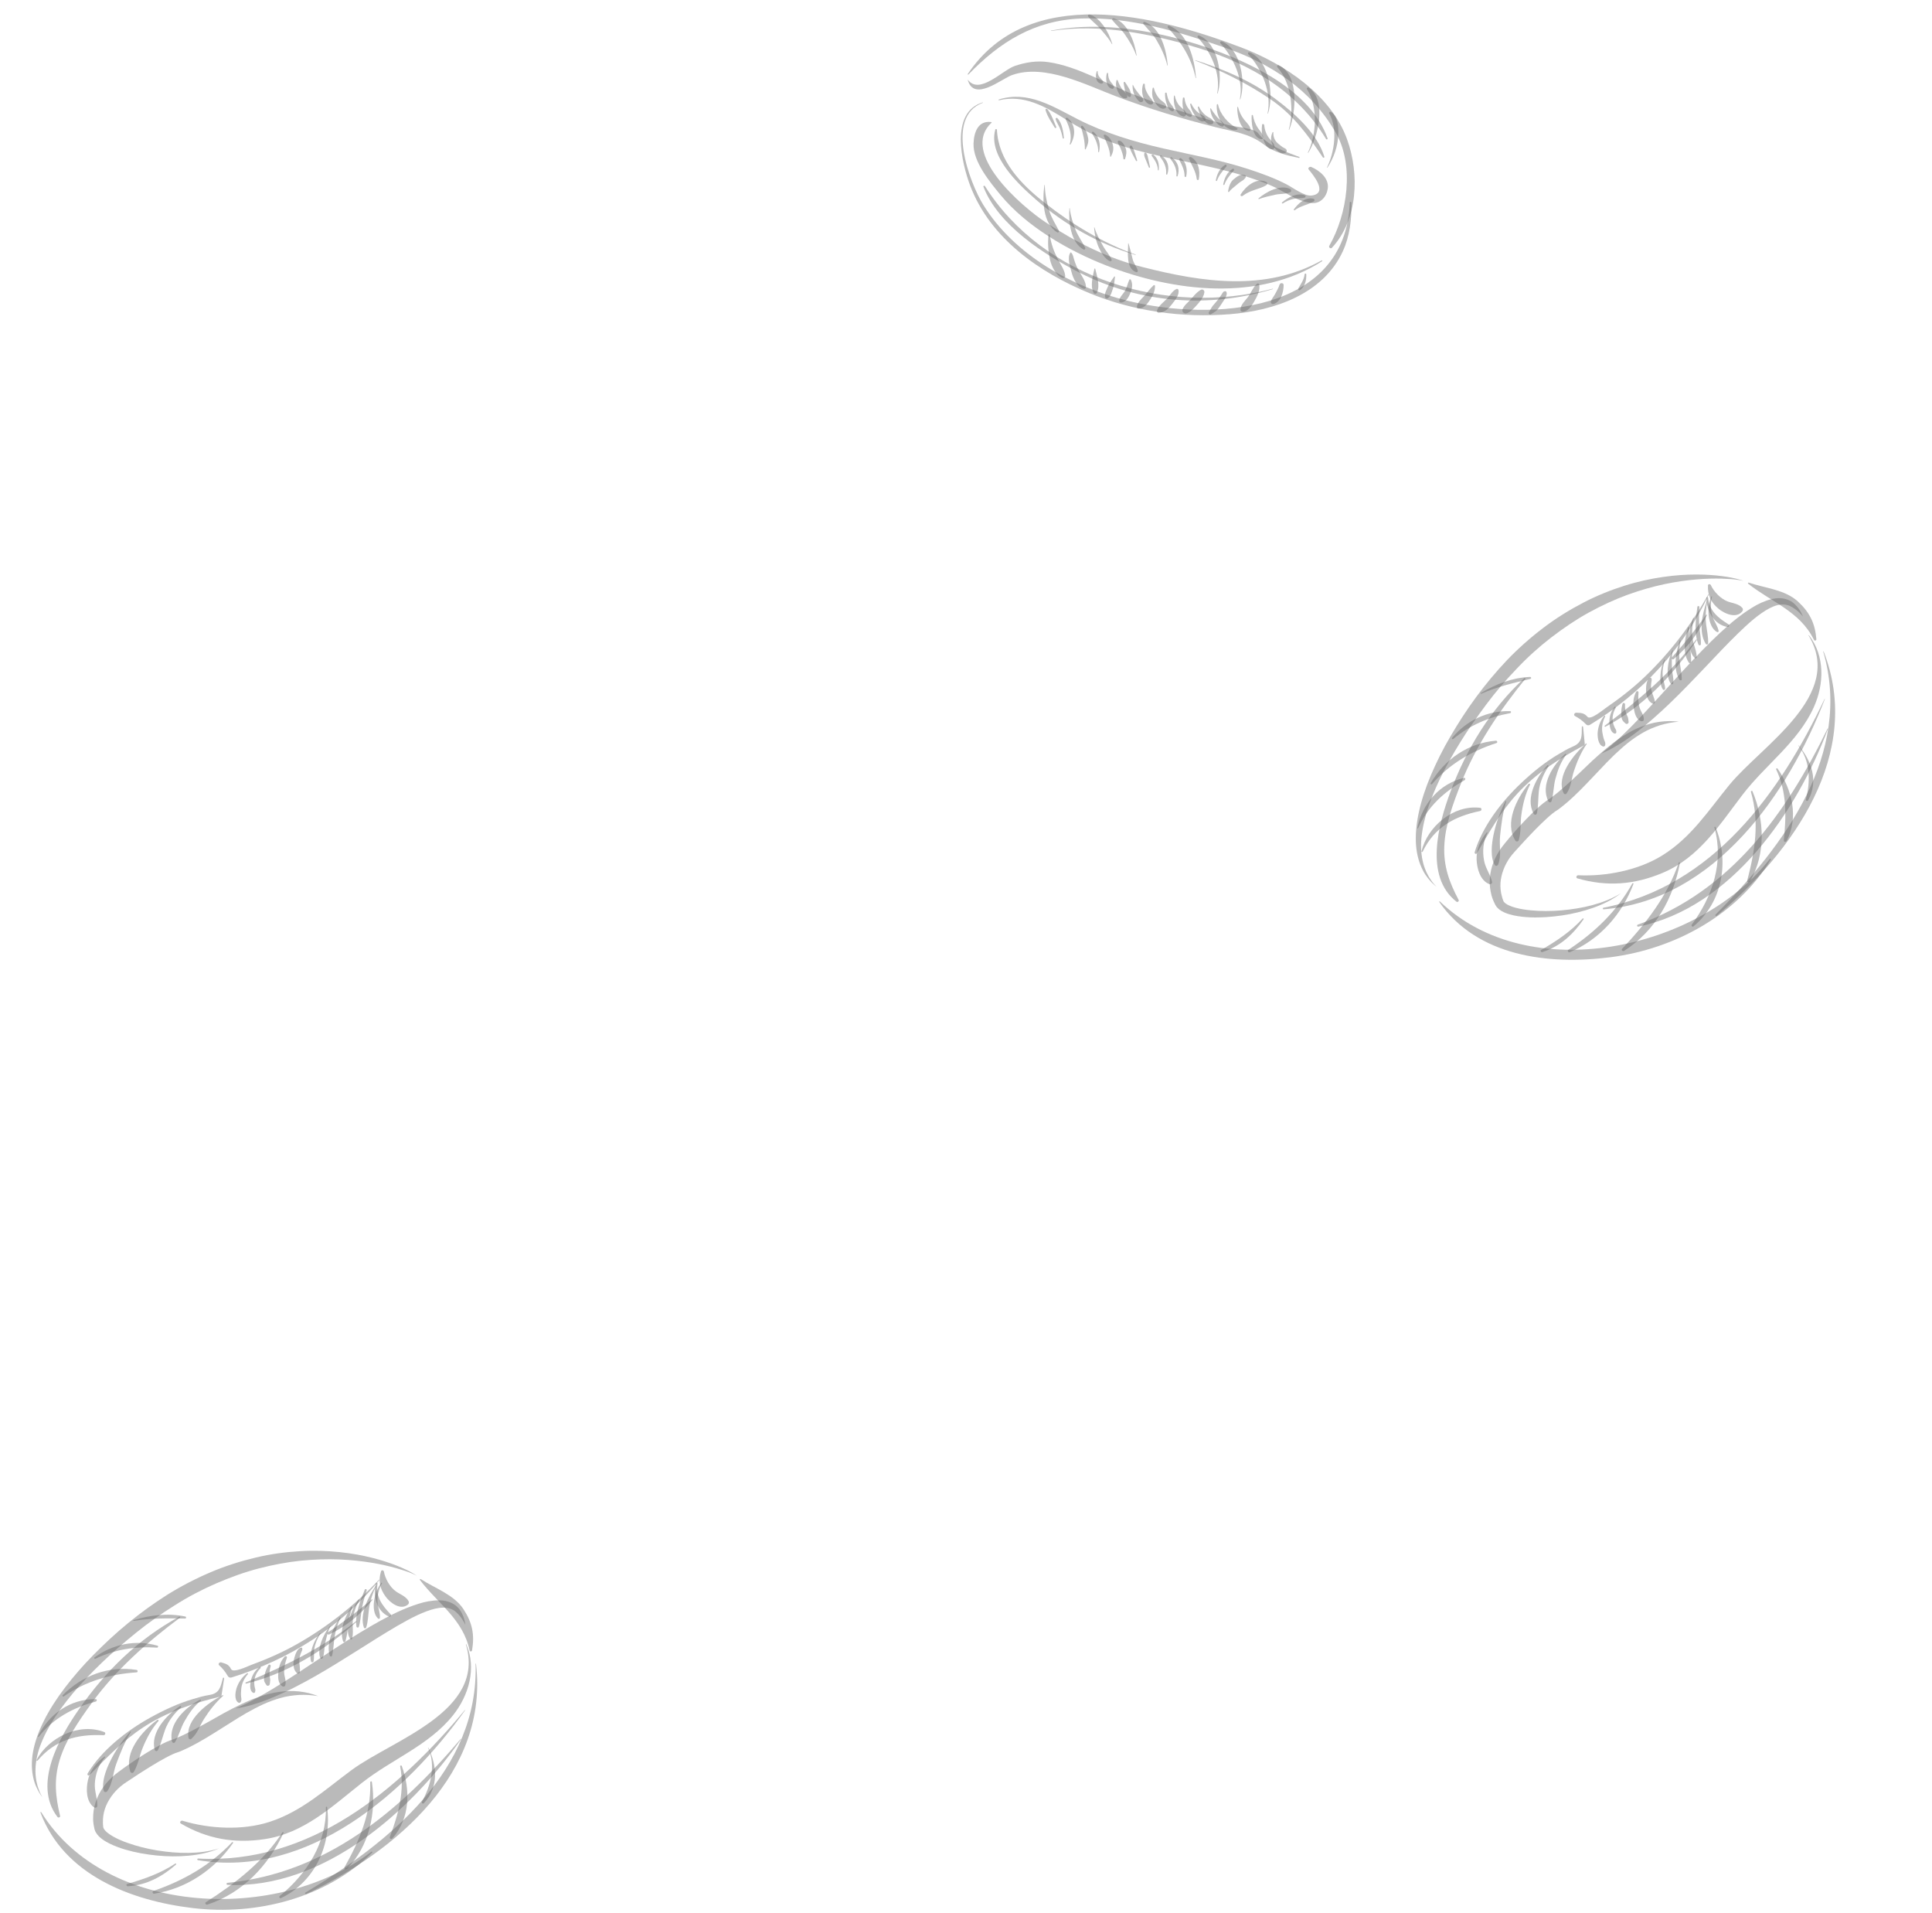 <svg width="407" height="403" viewBox="0 0 407 403" fill="none" xmlns="http://www.w3.org/2000/svg">
<path d="M367.308 122.383C367.308 122.383 366.906 122.239 366.119 122.137C365.336 122.02 364.175 121.926 362.702 121.878C359.755 121.798 355.526 122.01 350.613 123.043C348.159 123.565 345.543 124.305 342.856 125.279C340.171 126.258 337.435 127.52 334.713 129.011C331.992 130.507 329.336 132.31 326.758 134.291C324.186 136.276 321.725 138.493 319.468 140.899C317.179 143.277 315.036 145.784 313.083 148.401C311.146 151.013 309.287 153.639 307.66 156.277C306.031 158.914 304.559 161.52 303.329 164.069C302.124 166.619 301.119 169.093 300.435 171.441C299.773 173.793 299.388 176.006 299.364 177.975C299.354 179.942 299.68 181.65 300.194 182.98C300.335 183.304 300.44 183.629 300.594 183.909C300.743 184.189 300.883 184.454 301.016 184.702C301.308 185.175 301.591 185.563 301.819 185.882C302.333 186.472 302.608 186.784 302.608 186.784C302.608 186.784 302.294 186.505 301.706 185.978C301.177 185.402 300.342 184.547 299.69 183.196C299.011 181.87 298.462 180.098 298.307 178.015C298.149 175.936 298.356 173.572 298.899 171.078C299.439 168.582 300.31 165.946 301.445 163.261C302.586 160.576 303.954 157.818 305.569 155.076C307.177 152.333 308.94 149.562 310.935 146.87C312.909 144.174 315.108 141.535 317.464 139.051C319.835 136.574 322.419 134.289 325.126 132.24C327.822 130.182 330.686 128.424 333.562 126.929C336.434 125.427 339.362 124.272 342.195 123.378C345.025 122.478 347.78 121.892 350.338 121.526C355.461 120.776 359.79 120.96 362.749 121.345C364.234 121.529 365.378 121.789 366.152 121.993C366.927 122.19 367.308 122.383 367.308 122.383Z" fill="#6A6A6A" fill-opacity="0.46"/>
<path d="M379.794 129.838C379.794 129.838 379.657 129.665 379.381 129.364C379.106 129.068 378.675 128.656 378.076 128.228C377.922 128.126 377.765 128.016 377.587 127.917C377.461 127.843 377.215 127.713 377.035 127.623C376.693 127.47 376.252 127.35 375.799 127.324C374.884 127.269 373.827 127.561 372.75 128.126C371.672 128.69 370.562 129.485 369.438 130.398C368.32 131.326 367.189 132.382 366.037 133.503C363.735 135.752 361.362 138.281 358.967 140.81C356.569 143.337 354.135 145.857 351.758 148.145C350.574 149.296 349.384 150.364 348.244 151.367C347.11 152.379 345.988 153.285 344.933 154.1C342.829 155.736 340.927 156.918 339.556 157.654C338.872 158.027 338.309 158.276 337.93 158.45C337.545 158.611 337.343 158.698 337.343 158.698C337.343 158.698 337.517 158.561 337.845 158.308C338.173 158.06 338.636 157.67 339.223 157.187C340.393 156.198 341.983 154.725 343.808 152.877C344.721 151.95 345.679 150.922 346.706 149.843C347.726 148.758 348.771 147.586 349.873 146.386C352.068 143.979 354.397 141.388 356.804 138.844C359.216 136.303 361.7 133.799 364.231 131.61C365.499 130.518 366.781 129.514 368.081 128.643C368.736 128.207 369.386 127.804 370.04 127.437C370.701 127.084 371.374 126.785 372.043 126.54C372.716 126.299 373.391 126.116 374.065 126.036C374.736 125.954 375.404 125.993 376.001 126.134C376.607 126.279 377.116 126.511 377.574 126.825C377.78 126.979 377.915 127.08 378.112 127.272C378.273 127.43 378.413 127.588 378.545 127.736C379.068 128.341 379.367 128.885 379.548 129.259C379.641 129.444 379.699 129.59 379.736 129.687C379.775 129.787 379.794 129.838 379.794 129.838Z" fill="#6A6A6A" fill-opacity="0.46"/>
<path d="M353.672 152.009L352.654 152.116L351.66 152.279L350.678 152.491C350.353 152.569 350.034 152.668 349.715 152.755C349.083 152.957 348.465 153.191 347.862 153.443L346.968 153.858L346.103 154.322C345.538 154.653 344.985 154.997 344.444 155.362C343.907 155.734 343.383 156.12 342.872 156.528C341.857 157.35 340.886 158.233 339.933 159.142C338.988 160.057 338.069 161.013 337.158 161.986L334.383 164.899C332.515 166.856 330.553 168.798 328.281 170.49L328.231 170.527L328.121 170.593C327.403 171.019 326.569 171.716 325.805 172.425C325.028 173.136 324.258 173.886 323.505 174.656C322.757 175.431 322 176.207 321.268 177.005L319.078 179.405C318.696 179.823 318.439 180.137 318.101 180.596C317.841 180.966 317.573 181.379 317.343 181.812C316.879 182.674 316.538 183.593 316.312 184.535C316.091 185.477 316.022 186.454 316.127 187.413C316.179 187.892 316.265 188.372 316.404 188.838C316.457 189.075 316.54 189.306 316.625 189.534L316.685 189.71L316.702 189.752L316.706 189.763C316.726 189.807 316.678 189.713 316.684 189.727L316.697 189.748L316.742 189.84C316.785 189.925 316.777 189.886 316.788 189.915C316.792 189.926 316.834 189.97 316.852 190C317.062 190.251 317.452 190.506 317.885 190.702C318.32 190.908 318.807 191.066 319.303 191.202C320.305 191.469 321.368 191.63 322.438 191.735C324.582 191.942 326.773 191.93 328.951 191.747C331.127 191.555 333.301 191.217 335.42 190.653C337.533 190.076 339.619 189.309 341.488 188.123C339.75 189.49 337.705 190.472 335.6 191.215C333.49 191.955 331.297 192.484 329.077 192.812C326.852 193.137 324.597 193.311 322.322 193.216C321.186 193.165 320.043 193.052 318.893 192.809C318.319 192.681 317.743 192.53 317.164 192.295C316.592 192.057 315.997 191.764 315.459 191.214C315.392 191.135 315.337 191.081 315.261 190.98C315.2 190.897 315.103 190.754 315.083 190.715L315.031 190.626L314.983 190.533L314.959 190.482L314.861 190.281C314.728 190.013 314.599 189.744 314.497 189.462C314.27 188.905 314.122 188.318 314.01 187.727C313.782 186.545 313.771 185.322 313.949 184.13C314.119 182.937 314.497 181.779 315.02 180.692C315.275 180.151 315.576 179.627 315.925 179.089C316.213 178.651 316.624 178.098 316.964 177.689C317.669 176.821 318.383 175.976 319.121 175.145C319.858 174.313 320.604 173.488 321.38 172.682C322.154 171.873 322.954 171.08 323.795 170.305C324.655 169.537 325.501 168.786 326.685 168.091L326.525 168.194C327.042 167.811 327.553 167.419 328.058 167.014C328.559 166.603 329.057 166.181 329.548 165.746C330.525 164.875 331.506 163.984 332.472 163.059L335.392 160.271C336.392 159.356 337.411 158.442 338.471 157.568C339.002 157.13 339.542 156.702 340.094 156.284C340.656 155.876 341.228 155.481 341.813 155.103C342.4 154.727 343.002 154.375 343.618 154.041L344.551 153.565L345.518 153.148L346.502 152.777L347.507 152.467C347.845 152.382 348.182 152.288 348.525 152.215C348.868 152.155 349.209 152.089 349.554 152.038C350.244 151.949 350.933 151.892 351.624 151.881L352.655 151.911L353.672 152.009Z" fill="#6A6A6A" fill-opacity="0.46"/>
<path d="M381.009 133.856C388.633 146.486 371.128 157.013 364.329 165.301C359.914 170.684 356.336 176.313 350.274 180.118C345.232 183.284 338.388 184.632 332.48 184.354C332.109 184.336 331.901 184.896 332.304 185.012C338.502 186.799 344.273 186.359 350.214 183.869C357.95 180.629 362.253 173.715 367.102 167.374C371.934 161.057 378.774 156.341 382.101 148.961C384.301 144.09 384.463 138.137 381.078 133.805C381.046 133.76 380.982 133.811 381.009 133.856Z" fill="#6A6A6A" fill-opacity="0.46"/>
<path d="M384.091 137.253C390.337 158.719 375.932 178.038 361.395 192.651C361.256 192.79 361.491 193.015 361.641 192.893C377.771 179.47 392.546 158.687 384.174 137.221C384.153 137.168 384.076 137.201 384.091 137.253Z" fill="#6A6A6A" fill-opacity="0.46"/>
<path d="M303.201 189.984C311.211 201.444 326.146 203.311 339.287 201.617C352.844 199.868 365.923 192.715 373.041 181.071C373.127 180.93 372.94 180.777 372.832 180.915C357.757 200.171 322.057 207.894 303.323 189.865C303.249 189.793 303.146 189.91 303.201 189.984Z" fill="#6A6A6A" fill-opacity="0.46"/>
<path d="M359.913 125.152C356.306 131.552 351.824 137.459 346.477 142.567C343.928 145.005 341.121 147.163 338.21 149.164C337.701 149.516 335.059 151.736 334.421 150.983C333.704 150.139 333.061 150.164 332.062 150.121C331.713 150.107 331.406 150.596 331.774 150.81C332.637 151.258 333.408 151.83 334.08 152.534C334.321 152.809 334.66 152.84 334.97 152.652C345.841 146.011 354.683 136.631 359.996 125.185C360.02 125.133 359.94 125.106 359.913 125.152Z" fill="#6A6A6A" fill-opacity="0.46"/>
<path d="M333.231 153.087C333.202 155.002 333.396 156.376 331.343 157.243C330.277 157.696 329.3 158.278 328.307 158.863C325.456 160.548 322.877 162.645 320.483 164.906C316.319 168.828 312.31 174.018 310.654 179.499C310.577 179.758 310.947 180.022 311.106 179.75C313.728 175.296 316.095 171.009 319.642 167.16C323.579 162.886 328.507 159.732 333.642 157.025C333.784 156.95 333.866 156.835 333.851 156.671C333.731 155.476 333.611 154.28 333.492 153.084C333.477 152.942 333.232 152.94 333.231 153.087Z" fill="#6A6A6A" fill-opacity="0.46"/>
<path d="M378.836 157.047C381.383 160.137 381.418 164.677 380.433 168.356C380.347 168.675 380.758 168.846 380.92 168.548C383.118 164.519 381.659 160.294 378.891 157.01C378.862 156.976 378.811 157.016 378.836 157.047Z" fill="#6A6A6A" fill-opacity="0.46"/>
<path d="M374.171 162.058C376.435 166.823 376.318 171.883 375.778 177.003C375.742 177.355 376.214 177.448 376.37 177.152C378.96 172.165 377.541 166.324 374.471 161.888C374.362 161.727 374.085 161.883 374.171 162.058Z" fill="#6A6A6A" fill-opacity="0.46"/>
<path d="M368.856 166.802C370.704 173.153 369.705 179.249 368.065 185.512C367.968 185.872 368.499 185.927 368.653 185.659C372.025 179.85 371.702 172.685 369.181 166.675C369.094 166.466 368.795 166.596 368.856 166.802Z" fill="#6A6A6A" fill-opacity="0.46"/>
<path d="M361.16 174.307C363.199 181.556 360.78 188.798 356.396 194.756C356.229 194.985 356.532 195.31 356.763 195.116C362.931 189.973 364.321 181.379 361.401 174.208C361.339 174.051 361.115 174.151 361.16 174.307Z" fill="#6A6A6A" fill-opacity="0.46"/>
<path d="M353.651 181.684C351.279 188.686 346.763 194.488 341.714 199.853C341.464 200.119 341.872 200.449 342.143 200.273C348.728 196.084 352.519 189.181 353.902 181.748C353.93 181.605 353.696 181.546 353.651 181.684Z" fill="#6A6A6A" fill-opacity="0.46"/>
<path d="M343.865 186.09C340.623 191.915 335.993 196.369 330.403 200.044C330.107 200.234 330.388 200.695 330.702 200.56C337.08 197.836 341.718 192.52 344.108 186.186C344.167 186.024 343.945 185.944 343.865 186.09Z" fill="#6A6A6A" fill-opacity="0.46"/>
<path d="M333.388 193.48C330.922 196.202 327.845 198.25 324.661 200.086C324.388 200.243 324.656 200.612 324.923 200.528C328.686 199.347 331.41 196.793 333.594 193.634C333.69 193.496 333.5 193.353 333.388 193.48Z" fill="#6A6A6A" fill-opacity="0.46"/>
<path d="M384.367 147.222C375.006 166.944 360.925 186.673 337.796 191.191C337.576 191.232 337.613 191.548 337.841 191.529C361.352 189.596 376.82 166.979 384.427 147.247C384.441 147.208 384.383 147.185 384.367 147.222Z" fill="#6A6A6A" fill-opacity="0.46"/>
<path d="M385.007 153.452C376.343 171.265 364.594 187.742 345.009 194.762C344.778 194.844 344.876 195.222 345.119 195.173C364.818 191.154 378.643 170.752 385.09 153.485C385.109 153.434 385.031 153.405 385.007 153.452Z" fill="#6A6A6A" fill-opacity="0.46"/>
<path d="M334.127 156.599C331.578 158.832 327.712 163.495 329.401 167.07C329.507 167.293 329.845 167.369 330.003 167.145C331.019 165.728 331.032 164.019 331.569 162.4C332.233 160.388 333.053 158.487 334.247 156.718C334.299 156.641 334.203 156.528 334.127 156.599Z" fill="#6A6A6A" fill-opacity="0.46"/>
<path d="M329.735 158.805C327.151 161.099 324.429 165.347 326.186 168.783C326.308 169.023 326.739 169.098 326.837 168.78C327.315 167.204 327.243 165.603 327.68 164.005C328.185 162.143 328.764 160.577 329.918 158.987C330 158.872 329.847 158.704 329.735 158.805Z" fill="#6A6A6A" fill-opacity="0.46"/>
<path d="M325.931 161.232C323.683 163.675 321.254 168.143 323.088 171.39C323.262 171.693 323.682 171.653 323.761 171.301C324.102 169.803 324 168.204 324.173 166.675C324.382 164.795 325.166 163.014 326.209 161.44C326.333 161.253 326.085 161.068 325.931 161.232Z" fill="#6A6A6A" fill-opacity="0.46"/>
<path d="M322.011 165.119C319.528 168.135 316.854 173.4 319.252 177.082C319.408 177.317 319.847 177.263 319.932 176.989C320.479 175.196 320.243 173.419 320.5 171.574C320.806 169.366 321.314 167.297 322.312 165.286C322.402 165.106 322.13 164.973 322.011 165.119Z" fill="#6A6A6A" fill-opacity="0.46"/>
<path d="M317.146 168.758C315.994 171.046 315.119 173.426 314.612 175.923C314.248 177.718 313.893 180.605 314.909 182.208C315.07 182.469 315.483 182.37 315.59 182.12C316.349 180.334 315.809 178.024 316.009 176.091C316.264 173.594 316.561 171.243 317.306 168.821C317.338 168.717 317.194 168.659 317.146 168.758Z" fill="#6A6A6A" fill-opacity="0.46"/>
<path d="M313.204 175.334C311.822 176.932 310.992 178.931 311.065 181.036C311.127 182.939 311.816 185.451 313.725 186.215C314.014 186.328 314.397 186.079 314.325 185.758C313.974 184.17 312.949 182.93 312.64 181.278C312.262 179.279 312.441 177.254 313.356 175.418C313.403 175.326 313.269 175.262 313.204 175.334Z" fill="#6A6A6A" fill-opacity="0.46"/>
<path d="M337.922 150.795C337.156 151.77 336.726 152.877 336.587 154.095C336.482 155.017 336.618 156.864 337.67 157.222C337.902 157.301 338.093 157.163 338.149 156.946C338.256 156.536 338.117 156.296 337.958 155.91C337.762 155.426 337.67 154.884 337.576 154.373C337.354 153.194 337.608 151.984 338.148 150.923C338.216 150.788 338.012 150.685 337.922 150.795Z" fill="#6A6A6A" fill-opacity="0.46"/>
<path d="M340.084 148.918C339.416 149.777 339.08 150.765 339.045 151.839C339.02 152.648 339.178 154.236 340.13 154.502C340.286 154.545 340.471 154.473 340.49 154.294C340.517 154.034 340.493 153.818 340.353 153.59C340.058 153.11 339.879 152.61 339.777 152.065C339.59 151.056 339.829 149.999 340.361 149.125C340.472 148.94 340.224 148.738 340.084 148.918Z" fill="#6A6A6A" fill-opacity="0.46"/>
<path d="M341.828 148.227C341.602 148.945 341.516 149.666 341.542 150.415C341.558 150.781 341.59 151.229 341.73 151.569C341.869 151.907 342.184 152.163 342.454 152.402C342.711 152.631 343.138 152.358 343.087 152.043C343.044 151.776 343.036 151.502 342.977 151.24C342.903 150.921 342.708 150.619 342.597 150.31C342.366 149.688 342.302 149.01 342.333 148.353C342.346 148.079 341.921 147.931 341.828 148.227Z" fill="#6A6A6A" fill-opacity="0.46"/>
<path d="M344.67 145.731C344.09 146.843 343.987 147.902 344.173 149.129C344.321 150.125 344.66 151.593 345.75 151.905C345.98 151.97 346.274 151.861 346.291 151.593C346.351 150.658 345.684 149.941 345.404 149.06C345.092 148.081 345.089 146.873 345.175 145.857C345.201 145.556 344.804 145.473 344.67 145.731Z" fill="#6A6A6A" fill-opacity="0.46"/>
<path d="M347.715 142.745C346.818 142.944 346.763 144.575 346.757 145.279C346.751 146.337 347.063 147.707 348.143 148.197C348.389 148.311 348.651 148.078 348.625 147.832C348.532 146.964 348.022 146.138 347.863 145.269C347.77 144.755 347.795 144.234 347.876 143.718C347.934 143.366 348.036 143.117 347.838 142.792C347.814 142.758 347.756 142.735 347.715 142.745Z" fill="#6A6A6A" fill-opacity="0.46"/>
<path d="M350.574 138.969C350.126 139.989 349.875 141.032 349.8 142.141C349.734 143.105 349.736 144.399 350.31 145.215C350.469 145.445 350.789 145.26 350.779 145.022C350.746 144.158 350.359 143.308 350.279 142.429C350.175 141.281 350.369 140.121 350.738 139.034C350.774 138.929 350.622 138.865 350.574 138.969Z" fill="#6A6A6A" fill-opacity="0.46"/>
<path d="M352.309 136.927C351.795 138.141 351.451 139.403 351.338 140.71C351.249 141.702 351.359 143.246 352.013 144.043C352.161 144.224 352.448 144.146 352.487 143.92C352.655 142.901 352.236 141.748 352.208 140.706C352.174 139.421 352.144 138.221 352.392 136.949C352.4 136.901 352.326 136.883 352.309 136.927Z" fill="#6A6A6A" fill-opacity="0.46"/>
<path d="M353.849 134.874C353.065 137.372 352.405 140.757 353.783 143.154C353.892 143.347 354.289 143.38 354.288 143.087C354.29 141.82 353.993 140.602 353.844 139.35C353.668 137.871 353.767 136.377 354.019 134.914C354.034 134.819 353.879 134.781 353.849 134.874Z" fill="#6A6A6A" fill-opacity="0.46"/>
<path d="M355.615 132.17C354.91 134.472 354.385 137.444 355.78 139.582C355.9 139.766 356.245 139.678 356.251 139.456C356.326 137.034 355.602 134.697 355.867 132.235C355.884 132.095 355.66 132.027 355.615 132.17Z" fill="#6A6A6A" fill-opacity="0.46"/>
<path d="M356.679 130.177C356.155 131.54 355.845 132.971 355.857 134.43C355.872 135.853 355.932 137.615 357.076 138.639C357.19 138.745 357.425 138.653 357.427 138.494C357.449 137.218 356.815 135.97 356.605 134.717C356.354 133.22 356.484 131.687 356.847 130.22C356.872 130.124 356.712 130.087 356.679 130.177Z" fill="#6A6A6A" fill-opacity="0.46"/>
<path d="M357.57 127.835C357.24 130.273 356.835 133.45 357.803 135.771C357.9 136 358.296 135.97 358.31 135.701C358.37 134.568 358.129 133.478 358.02 132.346C357.879 130.865 357.897 129.372 358.006 127.889C358.026 127.611 357.607 127.557 357.57 127.835Z" fill="#6A6A6A" fill-opacity="0.46"/>
<path d="M359.58 126.551C358.642 129.193 357.727 133.108 359.362 135.652C359.483 135.841 359.82 135.747 359.833 135.527C359.916 134.189 359.555 132.763 359.408 131.429C359.226 129.807 359.359 128.169 359.664 126.573C359.673 126.522 359.595 126.505 359.58 126.551Z" fill="#6A6A6A" fill-opacity="0.46"/>
<path d="M360.483 125.662C359.953 127.012 359.801 128.402 359.98 129.829C360.123 130.987 360.612 132.576 361.751 133.13C361.896 133.201 362.079 133.054 362.051 132.901C361.868 131.887 361.141 130.923 360.791 129.945C360.304 128.589 360.316 127.094 360.651 125.705C360.674 125.607 360.517 125.572 360.483 125.662Z" fill="#6A6A6A" fill-opacity="0.46"/>
<path d="M359.481 125.918C359.459 128.549 361.066 131.609 363.92 132.052C364.212 132.097 364.408 131.675 364.145 131.511C361.922 130.143 360.1 128.653 359.828 125.914C359.81 125.723 359.483 125.717 359.481 125.918Z" fill="#6A6A6A" fill-opacity="0.46"/>
<path d="M357.317 134.707C351.899 141.877 345.225 147.443 338.066 152.848C337.952 152.935 338.06 153.139 338.193 153.07C346.163 148.86 352.512 142.131 357.457 134.811C357.516 134.72 357.383 134.617 357.317 134.707Z" fill="#6A6A6A" fill-opacity="0.46"/>
<path d="M359.428 129.477C357.227 132.616 354.775 135.609 352.213 138.466C352.017 138.686 352.356 139.017 352.58 138.827C355.677 136.222 357.917 133.198 359.58 129.562C359.618 129.475 359.484 129.4 359.428 129.477Z" fill="#6A6A6A" fill-opacity="0.46"/>
<path d="M359.808 123.3C359.696 125.361 360.446 126.887 362.022 128.214C363.271 129.262 365.781 130.367 367.036 128.766C367.195 128.563 367.218 128.233 367.041 128.035C366.247 127.14 365.024 127.084 363.95 126.681C362.462 126.121 361.037 124.611 360.398 123.222C360.28 122.965 359.825 122.983 359.808 123.3Z" fill="#6A6A6A" fill-opacity="0.46"/>
<path d="M321.144 142.809C313.921 149.491 308.979 157.658 305.561 166.756C303.023 173.524 300.01 184.582 306.814 189.911C307.042 190.09 307.431 189.828 307.285 189.559C305.318 185.863 304.078 182.447 304.259 178.208C304.448 173.713 306.114 169.23 307.753 165.066C310.895 157.07 315.896 149.675 321.327 142.987C321.419 142.875 321.254 142.706 321.144 142.809Z" fill="#6A6A6A" fill-opacity="0.46"/>
<path d="M299.701 179.386C302.163 174.27 306.354 171.939 311.796 170.823C312.176 170.744 312.206 170.191 311.796 170.144C306.125 169.468 300.714 174.121 299.45 179.322C299.412 179.471 299.641 179.511 299.701 179.386Z" fill="#6A6A6A" fill-opacity="0.46"/>
<path d="M298.751 174.445C300.735 169.941 304.237 166.723 308.534 164.334C308.768 164.2 308.716 163.763 308.401 163.84C303.173 165.097 299.622 169.335 298.583 174.402C298.563 174.498 298.712 174.532 298.751 174.445Z" fill="#6A6A6A" fill-opacity="0.46"/>
<path d="M301.673 165.148C305.305 160.935 309.956 158.223 315.251 156.504C315.548 156.408 315.403 155.988 315.116 156.012C309.219 156.516 304.316 159.961 301.396 164.941C301.286 165.13 301.523 165.324 301.673 165.148Z" fill="#6A6A6A" fill-opacity="0.46"/>
<path d="M306.146 155.654C309.606 152.75 313.684 151.019 318.135 150.21C318.369 150.167 318.395 149.792 318.133 149.785C313.311 149.638 308.935 151.775 305.9 155.412C305.775 155.562 305.994 155.779 306.146 155.654Z" fill="#6A6A6A" fill-opacity="0.46"/>
<path d="M312.039 146.122C315.345 144.674 318.864 143.821 322.368 143.003C322.645 142.938 322.595 142.563 322.313 142.575C318.538 142.742 315.158 144.077 311.955 145.973C311.869 146.024 311.951 146.16 312.039 146.122Z" fill="#6A6A6A" fill-opacity="0.46"/>
<path d="M368.272 122.938C373.228 126.874 379.18 128.746 382.133 134.769C382.266 135.033 382.665 134.931 382.639 134.636C382.368 131.273 381.226 128.959 378.729 126.671C375.99 124.166 371.751 123.872 368.404 122.715C368.261 122.666 368.156 122.843 368.272 122.938Z" fill="#6A6A6A" fill-opacity="0.46"/>
<path d="M210.468 21.118C215.683 19.88 220.085 22.39 224.328 25.034C227.52 27.023 230.741 28.753 234.296 30.034C241.407 32.596 248.987 33.742 256.326 35.48C260.087 36.369 263.795 37.465 267.376 38.912C270.331 40.11 273.065 42.416 276.283 42.761C278.205 42.964 279.471 41.393 279.708 39.746C280.027 37.551 278.015 35.934 276.235 35.169C275.919 35.033 275.434 35.364 275.703 35.706C276.36 36.536 280.055 40.77 276.258 41.186C274.779 41.348 272.401 39.543 271.082 38.857C268.501 37.513 265.732 36.511 262.968 35.611C257.148 33.713 251.068 32.633 245.103 31.276C238.854 29.852 232.681 28.005 226.978 25.08C221.733 22.392 216.541 19.037 210.418 20.955C210.312 20.986 210.358 21.145 210.468 21.118Z" fill="#6A6A6A" fill-opacity="0.46"/>
<path d="M203.874 16.844C205.194 21.548 210.987 16.592 213.194 15.811C220.112 13.358 228.79 17.897 235.085 20.279C241.947 22.877 248.982 25.012 256.108 26.792C259.871 27.734 263.213 28.083 266.305 30.479C268.397 32.102 271.103 32.735 273.647 33.263C273.791 33.294 273.835 33.103 273.704 33.056C270.498 31.842 267.17 30.75 264.977 28.001C264.163 26.98 260.074 26.688 258.757 26.345C252.032 24.604 245.427 22.43 238.951 19.95C233.058 17.694 227.156 14.005 220.848 13.082C218.45 12.732 216.014 13.121 213.75 13.9C211.208 14.774 206.351 20.044 203.914 16.827C203.9 16.808 203.867 16.822 203.874 16.844Z" fill="#6A6A6A" fill-opacity="0.46"/>
<path d="M208.819 25.703C206.021 25.356 205.168 27.895 205.088 30.229C204.956 34.047 208.519 38.337 210.812 41.11C216.298 47.75 225.101 52.819 233.103 55.938C247.299 61.476 265.173 63.567 278.516 55.021C278.621 54.954 278.522 54.792 278.413 54.856C266.584 61.449 253.319 59.465 240.698 56.251C233.288 54.364 226.698 51.053 220.361 46.883C215.326 43.572 202.071 32.234 208.865 25.863C208.915 25.82 208.893 25.712 208.819 25.703Z" fill="#6A6A6A" fill-opacity="0.46"/>
<path d="M204.009 15.692C210.618 8.848 217.892 4.284 227.735 3.9C237.901 3.504 248.449 6.713 257.935 9.997C267.762 13.396 276.191 18.884 281.392 27.933C285.384 34.882 283.827 45.128 280.034 51.774C279.842 52.11 280.322 52.475 280.594 52.18C286.107 46.234 286.406 36.611 283.78 29.345C280.407 20.001 270.532 13.44 261.562 10.025C243.484 3.147 216.711 -3.569 203.87 15.59C203.815 15.672 203.943 15.762 204.009 15.692Z" fill="#6A6A6A" fill-opacity="0.46"/>
<path d="M206.999 21.576C200.046 23.689 202.594 34.414 204.395 39.141C208.59 50.139 218.836 57.355 229.506 61.749C238.804 65.578 249.056 66.984 259.093 66.179C268.493 65.429 278.72 61.941 282.873 52.95C284.356 49.739 284.759 46.166 284.692 42.674C284.689 42.452 284.352 42.46 284.342 42.679C283.516 65.961 255.441 67.746 237.607 63.36C225.732 60.439 213.627 53.636 207.16 43.178C204.292 38.541 198.984 24.652 207.023 21.658C207.077 21.637 207.055 21.559 206.999 21.576Z" fill="#6A6A6A" fill-opacity="0.46"/>
<path d="M220.88 49.459C220.696 51.271 220.821 53.02 221.223 54.797C221.528 56.122 222.431 57.977 223.75 58.519C224.032 58.635 224.43 58.496 224.404 58.14C224.318 56.93 223.456 55.767 222.905 54.7C222.028 53.008 221.414 51.339 221.143 49.455C221.117 49.289 220.897 49.292 220.88 49.459Z" fill="#6A6A6A" fill-opacity="0.46"/>
<path d="M225.494 53.204C224.774 54.253 225.421 56.145 225.723 57.29C226.068 58.62 226.868 60.447 228.338 60.834C228.562 60.893 228.773 60.716 228.776 60.498C228.787 59.341 227.89 58.11 227.318 57.136C226.845 56.329 226.52 55.459 226.243 54.574C226.053 53.973 226.067 53.627 225.634 53.186C225.589 53.144 225.526 53.161 225.494 53.204Z" fill="#6A6A6A" fill-opacity="0.46"/>
<path d="M230.551 56.615C230.226 58.138 229.616 60.221 230.386 61.689C230.52 61.938 230.947 61.932 231.069 61.679C231.785 60.182 231.099 58.125 230.721 56.612C230.7 56.531 230.567 56.533 230.551 56.615Z" fill="#6A6A6A" fill-opacity="0.46"/>
<path d="M234.726 58.263C234.231 58.963 233.691 59.63 233.364 60.422C233.084 61.093 232.678 61.762 232.777 62.505C232.826 62.847 233.182 63.002 233.458 62.769C234.037 62.28 234.185 61.53 234.434 60.844C234.731 60.033 234.778 59.177 234.887 58.326C234.899 58.231 234.785 58.18 234.726 58.263Z" fill="#6A6A6A" fill-opacity="0.46"/>
<path d="M237.912 58.909C237.56 59.672 237.407 60.484 237.012 61.228C236.652 61.9 235.868 62.519 235.771 63.294C235.744 63.513 235.868 63.721 236.118 63.723C237.132 63.731 237.754 62.618 238.085 61.823C238.49 60.863 238.707 59.854 238.215 58.904C238.16 58.794 237.966 58.797 237.912 58.909Z" fill="#6A6A6A" fill-opacity="0.46"/>
<path d="M243.014 60.095C242.224 60.796 241.685 61.66 240.956 62.425C240.346 63.068 239.59 63.735 239.498 64.654C239.478 64.844 239.68 64.988 239.854 64.992C240.878 65.01 241.653 64.074 242.165 63.309C242.807 62.349 243.338 61.367 243.313 60.211C243.31 60.055 243.122 59.995 243.014 60.095Z" fill="#6A6A6A" fill-opacity="0.46"/>
<path d="M247.871 60.857C246.97 61.233 246.505 62.23 245.842 62.909C245.051 63.718 244.107 64.336 243.731 65.429C243.658 65.646 243.862 65.859 244.078 65.859C245.36 65.866 246.242 64.915 246.964 63.974C247.575 63.178 248.492 62.115 248.251 61.061C248.216 60.914 248.017 60.796 247.871 60.857Z" fill="#6A6A6A" fill-opacity="0.46"/>
<path d="M252.957 61.05C251.916 61.627 251.229 62.715 250.382 63.541C249.975 63.939 248.587 65.171 249.268 65.818C249.972 66.487 251.243 65.224 251.666 64.76C252.486 63.866 253.526 62.815 253.713 61.6C253.78 61.178 253.374 60.818 252.957 61.05Z" fill="#6A6A6A" fill-opacity="0.46"/>
<path d="M258.16 61.335C257.947 61.348 257.76 61.367 257.637 61.565C257.289 62.132 256.918 62.683 256.506 63.211C256.192 63.611 255.841 63.982 255.517 64.373C255.177 64.783 254.955 65.331 254.669 65.783C254.506 66.037 254.842 66.349 255.096 66.188C255.515 65.921 256.124 65.631 256.442 65.251C256.805 64.817 257.115 64.352 257.414 63.877C257.778 63.297 258.766 62.093 258.315 61.417C258.281 61.369 258.223 61.331 258.16 61.335Z" fill="#6A6A6A" fill-opacity="0.46"/>
<path d="M264.754 59.802C263.968 60.516 263.598 61.566 262.992 62.434C262.395 63.286 261.315 64.148 261.313 65.245C261.313 65.477 261.523 65.677 261.76 65.67C262.93 65.636 263.701 64.403 264.217 63.504C264.82 62.45 265.513 61.149 265.27 59.925C265.223 59.69 264.909 59.659 264.754 59.802Z" fill="#6A6A6A" fill-opacity="0.46"/>
<path d="M269.553 59.949C269.347 60.648 268.979 61.212 268.656 61.857C268.355 62.45 267.912 62.874 267.722 63.514C267.631 63.829 267.955 64.124 268.271 64.035C269.878 63.57 270.391 61.495 270.415 60.051C270.424 59.554 269.689 59.493 269.553 59.949Z" fill="#6A6A6A" fill-opacity="0.46"/>
<path d="M274.829 57.782C274.704 58.943 274.067 59.766 273.506 60.748C273.383 60.962 273.647 61.248 273.872 61.095C274.931 60.367 275.239 58.991 275.182 57.777C275.172 57.551 274.852 57.566 274.829 57.782Z" fill="#6A6A6A" fill-opacity="0.46"/>
<path d="M261.288 20.909C262.451 17.325 261.453 10.42 257.438 8.729C257.162 8.612 256.917 8.913 257.124 9.138C259.88 12.171 262.001 16.741 261.201 20.887C261.192 20.94 261.269 20.961 261.288 20.909Z" fill="#6A6A6A" fill-opacity="0.46"/>
<path d="M267.123 23.9C268.366 20.149 267.496 12.866 263.282 11.024C263.01 10.904 262.765 11.208 262.972 11.434C265.9 14.601 267.93 19.564 267.036 23.879C267.027 23.934 267.104 23.953 267.123 23.9Z" fill="#6A6A6A" fill-opacity="0.46"/>
<path d="M271.593 27.31C273.01 23.808 273.758 15.795 269.412 13.753C269.133 13.623 268.902 13.941 269.099 14.163C272.045 17.47 272.647 23.183 271.506 27.288C271.494 27.344 271.571 27.363 271.593 27.31Z" fill="#6A6A6A" fill-opacity="0.46"/>
<path d="M275.603 32.188C277.613 28.925 279.651 21.168 275.689 18.438C275.463 18.281 275.201 18.585 275.335 18.796C277.683 22.533 277.346 28.266 275.526 32.146C275.503 32.196 275.574 32.234 275.603 32.188Z" fill="#6A6A6A" fill-opacity="0.46"/>
<path d="M279.632 35.306C281.018 33.218 281.867 30.724 281.934 28.227C281.979 26.656 281.831 24.509 280.383 23.564C280.15 23.411 279.908 23.708 280.025 23.922C281.853 27.157 281.109 32.074 279.554 35.261C279.529 35.314 279.599 35.352 279.632 35.306Z" fill="#6A6A6A" fill-opacity="0.46"/>
<path d="M256.509 19.682C257.668 16.098 256.673 9.192 252.655 7.501C252.383 7.384 252.138 7.685 252.345 7.911C255.098 10.943 257.222 15.51 256.422 19.66C256.413 19.712 256.49 19.734 256.509 19.682Z" fill="#6A6A6A" fill-opacity="0.46"/>
<path d="M251.963 16.423C251.676 12.671 250.351 7.005 246.296 5.422C246.028 5.318 245.891 5.686 246.047 5.857C248.936 9.018 250.988 12.195 251.88 16.434C251.887 16.483 251.967 16.469 251.963 16.423Z" fill="#6A6A6A" fill-opacity="0.46"/>
<path d="M245.995 13.772C245.742 10.699 244.583 5.784 241.136 4.633C240.857 4.539 240.736 4.891 240.886 5.068C241.852 6.226 242.898 7.181 243.669 8.505C244.657 10.195 245.445 11.879 245.909 13.783C245.92 13.832 245.999 13.817 245.995 13.772Z" fill="#6A6A6A" fill-opacity="0.46"/>
<path d="M239.45 11.663C239.034 9.001 237.654 4.716 234.615 3.857C234.407 3.798 234.178 4.056 234.324 4.24C235.165 5.315 236.223 6.142 237.002 7.296C237.959 8.723 238.804 10.056 239.367 11.687C239.385 11.742 239.458 11.718 239.45 11.663Z" fill="#6A6A6A" fill-opacity="0.46"/>
<path d="M234.321 9.25C233.902 7.865 233.277 6.518 232.414 5.342C231.766 4.46 230.633 3.295 229.508 3.063C229.297 3.02 229.078 3.249 229.217 3.446C229.87 4.374 230.921 5.048 231.669 5.925C232.604 7.018 233.541 8.014 234.242 9.284C234.266 9.326 234.335 9.295 234.321 9.25Z" fill="#6A6A6A" fill-opacity="0.46"/>
<path d="M220.018 38.979C219.587 42.016 219.615 47.068 222.712 48.93C222.954 49.076 223.176 48.789 223.066 48.572C222.336 47.139 221.507 45.936 221.035 44.366C220.503 42.578 220.132 40.862 220.105 38.988C220.104 38.942 220.024 38.93 220.018 38.979Z" fill="#6A6A6A" fill-opacity="0.46"/>
<path d="M225.28 43.892C225.093 46.586 225.482 51.048 228.25 52.542C228.499 52.675 228.708 52.408 228.604 52.184C227.997 50.897 227.142 49.815 226.604 48.464C226.003 46.955 225.543 45.518 225.367 43.891C225.359 43.835 225.282 43.837 225.28 43.892Z" fill="#6A6A6A" fill-opacity="0.46"/>
<path d="M230.486 47.93C230.59 49.382 230.893 50.837 231.492 52.174C231.931 53.154 232.763 54.53 233.791 54.991C233.979 55.077 234.271 54.925 234.173 54.695C233.753 53.666 232.892 52.797 232.363 51.799C231.678 50.519 230.979 49.324 230.573 47.919C230.559 47.873 230.482 47.881 230.486 47.93Z" fill="#6A6A6A" fill-opacity="0.46"/>
<path d="M237.657 51.291C237.682 53.051 237.088 56.541 239.367 57.327C239.565 57.396 239.735 57.181 239.686 57.005C239.438 56.121 238.787 55.444 238.582 54.494C238.351 53.423 238.043 52.333 237.743 51.276C237.729 51.231 237.656 51.242 237.657 51.291Z" fill="#6A6A6A" fill-opacity="0.46"/>
<path d="M221.476 6.516C231.578 4.918 242.631 7.118 252.271 10.056C263.527 13.491 273.266 19.232 279.357 29.289C279.457 29.457 279.742 29.339 279.675 29.153C276.065 19.008 263.539 13.164 253.974 9.91C243.898 6.478 232.063 4.411 221.452 6.434C221.395 6.445 221.42 6.526 221.476 6.516Z" fill="#6A6A6A" fill-opacity="0.46"/>
<path d="M251.823 12.765C257.333 14.898 262.693 17.534 267.564 20.849C272.472 24.19 275.445 28.361 278.675 33.145C278.781 33.303 279.053 33.198 278.993 33.006C277.469 28.082 272.795 23.928 268.773 20.903C263.707 17.097 257.875 14.613 251.845 12.683C251.788 12.664 251.773 12.746 251.823 12.765Z" fill="#6A6A6A" fill-opacity="0.46"/>
<path d="M239.216 53.617C232.318 51.175 225.775 47.205 220.078 42.719C215.057 38.769 210.358 33.909 210.012 27.345C210.003 27.152 209.722 27.114 209.668 27.304C208.126 32.88 214.561 38.838 218.263 42.073C224.255 47.306 231.511 51.402 239.194 53.699C239.248 53.718 239.27 53.636 239.216 53.617Z" fill="#6A6A6A" fill-opacity="0.46"/>
<path d="M268.1 60.812C246.057 66.721 219.782 58.753 207.489 39.2C207.386 39.038 207.097 39.15 207.17 39.336C210.318 47.478 220.075 53.716 227.56 57.501C240.209 63.892 254.567 64.97 268.125 60.897C268.178 60.88 268.154 60.799 268.1 60.812Z" fill="#6A6A6A" fill-opacity="0.46"/>
<path d="M222.515 26.757C221.96 25.465 221.518 24.116 220.65 23.002C220.504 22.818 220.182 22.924 220.253 23.175C220.638 24.531 221.47 25.681 222.197 26.892C222.296 27.057 222.594 26.939 222.515 26.757Z" fill="#6A6A6A" fill-opacity="0.46"/>
<path d="M224.135 29.066C223.997 27.739 223.734 25.888 222.747 24.89C222.592 24.732 222.328 24.903 222.384 25.104C222.561 25.742 222.97 26.31 223.234 26.917C223.535 27.618 223.734 28.357 223.876 29.106C223.905 29.246 224.147 29.209 224.135 29.066Z" fill="#6A6A6A" fill-opacity="0.46"/>
<path d="M225.522 30.42C226.593 28.611 226.656 26.301 224.919 24.864C224.686 24.671 224.38 24.921 224.511 25.183C225.313 26.782 225.886 28.592 225.361 30.357C225.333 30.452 225.473 30.502 225.522 30.42Z" fill="#6A6A6A" fill-opacity="0.46"/>
<path d="M228.706 31.439C229.048 30.729 229.379 29.947 229.24 29.155C229.067 28.184 228.766 27.278 228.088 26.543C227.938 26.379 227.665 26.559 227.724 26.758C228.182 28.25 228.557 29.825 228.542 31.396C228.54 31.481 228.668 31.518 228.706 31.439Z" fill="#6A6A6A" fill-opacity="0.46"/>
<path d="M231.532 32.002C231.874 30.436 231.622 28.892 230.378 27.8C230.195 27.64 229.905 27.853 230.039 28.066C230.775 29.254 231.389 30.571 231.359 31.982C231.357 32.08 231.511 32.097 231.532 32.002Z" fill="#6A6A6A" fill-opacity="0.46"/>
<path d="M234.031 32.975C234.481 32.136 234.666 31.375 234.418 30.451C234.173 29.547 233.707 28.78 232.837 28.378C232.682 28.305 232.441 28.433 232.521 28.624C233.104 30.023 233.802 31.385 233.867 32.932C233.872 33.017 233.989 33.051 234.031 32.975Z" fill="#6A6A6A" fill-opacity="0.46"/>
<path d="M237.008 33.457C237.244 32.778 237.408 31.962 237.153 31.27C236.92 30.637 236.506 29.797 235.789 29.618C235.639 29.581 235.437 29.702 235.46 29.875C235.539 30.412 235.909 30.828 236.101 31.335C236.355 32.01 236.616 32.696 236.661 33.42C236.674 33.616 236.945 33.641 237.008 33.457Z" fill="#6A6A6A" fill-opacity="0.46"/>
<path d="M239.56 33.771C239.224 32.803 238.992 31.66 238.454 30.78C238.297 30.524 237.906 30.706 237.974 30.986C238.217 31.979 238.87 32.955 239.321 33.876C239.387 34.006 239.605 33.908 239.56 33.771Z" fill="#6A6A6A" fill-opacity="0.46"/>
<path d="M242.264 35.154C242.142 34.601 242.02 34.047 241.901 33.497C241.796 33.022 241.758 32.523 241.416 32.191C241.301 32.079 241.085 32.111 241.055 32.308C240.976 32.783 241.161 33.126 241.331 33.551C241.564 34.126 241.793 34.701 242.026 35.272C242.092 35.434 242.3 35.314 242.264 35.154Z" fill="#6A6A6A" fill-opacity="0.46"/>
<path d="M244.101 35.825C244.248 34.644 243.964 33.345 242.971 32.585C242.792 32.448 242.472 32.639 242.632 32.848C243.32 33.753 243.888 34.646 243.927 35.805C243.932 35.899 244.089 35.923 244.101 35.825Z" fill="#6A6A6A" fill-opacity="0.46"/>
<path d="M245.915 36.688C246.407 35.162 246.023 33.698 244.678 32.767C244.459 32.617 244.267 32.94 244.416 33.111C245.249 34.055 245.804 35.406 245.657 36.656C245.636 36.806 245.873 36.819 245.915 36.688Z" fill="#6A6A6A" fill-opacity="0.46"/>
<path d="M248.079 37.084C248.572 35.561 248.188 34.094 246.842 33.167C246.623 33.017 246.432 33.336 246.581 33.507C247.413 34.455 247.969 35.805 247.822 37.055C247.804 37.206 248.038 37.215 248.079 37.084Z" fill="#6A6A6A" fill-opacity="0.46"/>
<path d="M249.892 37.153C250.015 36.524 250.045 35.883 249.918 35.252C249.752 34.434 249.5 33.928 248.854 33.383C248.625 33.19 248.312 33.44 248.446 33.702C249.004 34.788 249.558 35.868 249.548 37.112C249.548 37.305 249.855 37.346 249.892 37.153Z" fill="#6A6A6A" fill-opacity="0.46"/>
<path d="M252.538 37.771C252.855 36.108 252.565 34.044 250.923 33.102C250.707 32.978 250.371 33.199 250.478 33.448C251.075 34.873 251.942 36.141 252.107 37.719C252.131 37.947 252.489 38.024 252.538 37.771Z" fill="#6A6A6A" fill-opacity="0.46"/>
<path d="M257.942 38.879C258.354 37.726 259.147 36.832 259.922 35.9C260.073 35.718 259.871 35.427 259.65 35.567C258.498 36.287 257.937 37.523 257.688 38.814C257.657 38.981 257.888 39.036 257.942 38.879Z" fill="#6A6A6A" fill-opacity="0.46"/>
<path d="M256.38 38.04C256.792 36.887 257.581 35.99 258.357 35.058C258.507 34.879 258.306 34.588 258.085 34.725C256.932 35.448 256.375 36.684 256.126 37.975C256.092 38.139 256.323 38.194 256.38 38.04Z" fill="#6A6A6A" fill-opacity="0.46"/>
<path d="M258.949 40.388C259.415 39.737 260.023 39.392 260.599 38.864C260.898 38.589 261.211 38.362 261.562 38.154C261.932 37.94 262.109 37.777 262.367 37.443C262.514 37.248 262.486 36.932 262.201 36.871C261.763 36.773 261.459 36.757 261.052 36.959C260.592 37.185 260.183 37.502 259.798 37.834C259.134 38.402 258.837 39.475 258.707 40.293C258.686 40.441 258.864 40.51 258.949 40.388Z" fill="#6A6A6A" fill-opacity="0.46"/>
<path d="M261.781 41.258C262.575 40.635 263.427 40.303 264.372 39.965C265.225 39.662 266.079 39.469 266.822 38.955C267.026 38.812 267.058 38.491 266.812 38.361C264.689 37.255 262.416 39.279 261.362 40.951C261.19 41.221 261.563 41.425 261.781 41.258Z" fill="#6A6A6A" fill-opacity="0.46"/>
<path d="M265.208 41.93C266.319 41.518 267.487 41.275 268.644 41.013C269.708 40.771 270.815 40.935 271.812 40.479C272.077 40.357 272.05 39.929 271.801 39.809C269.666 38.781 266.706 40.44 265.119 41.787C265.053 41.844 265.125 41.96 265.208 41.93Z" fill="#6A6A6A" fill-opacity="0.46"/>
<path d="M270.236 42.85C270.955 42.378 271.718 42.063 272.562 41.874C273.33 41.703 274.09 41.819 274.851 41.618C275.053 41.566 275.121 41.235 274.903 41.147C273.301 40.49 271.263 41.609 270.072 42.65C269.96 42.746 270.11 42.93 270.236 42.85Z" fill="#6A6A6A" fill-opacity="0.46"/>
<path d="M272.75 44.279C273.969 43.33 275.485 43.18 276.767 42.406C276.992 42.272 276.946 41.92 276.685 41.858C275.003 41.442 273.451 42.867 272.567 44.105C272.492 44.208 272.644 44.359 272.75 44.279Z" fill="#6A6A6A" fill-opacity="0.46"/>
<path d="M260.641 22.603C260.623 24.155 261.095 27.215 263.029 27.591C263.297 27.642 263.52 27.424 263.456 27.16C263.267 26.405 262.533 25.756 262.056 25.152C261.454 24.394 261.062 23.502 260.814 22.578C260.786 22.48 260.643 22.508 260.641 22.603Z" fill="#6A6A6A" fill-opacity="0.46"/>
<path d="M256.335 22.079C256.174 24.326 257.381 26.777 259.505 27.343C260.285 27.547 261.185 27.257 260.421 26.876C258.78 26.058 257.003 24.042 256.601 22.036C256.568 21.863 256.345 21.926 256.335 22.079Z" fill="#6A6A6A" fill-opacity="0.46"/>
<path d="M252.338 22.593C252.492 23.456 252.831 24.242 253.346 24.953C253.78 25.551 254.464 26.409 255.304 26.155C255.53 26.09 255.676 25.849 255.602 25.622C255.388 24.942 254.621 24.771 254.088 24.377C253.426 23.884 252.928 23.221 252.576 22.491C252.507 22.349 252.312 22.463 252.338 22.593Z" fill="#6A6A6A" fill-opacity="0.46"/>
<path d="M250.723 21.972C250.877 22.832 251.217 23.618 251.732 24.329C252.165 24.93 252.849 25.785 253.689 25.534C253.915 25.466 254.061 25.225 253.988 25.001C253.773 24.321 253.006 24.15 252.473 23.753C251.811 23.259 251.314 22.6 250.962 21.867C250.892 21.725 250.698 21.839 250.723 21.972Z" fill="#6A6A6A" fill-opacity="0.46"/>
<path d="M249.195 20.649C248.975 21.854 249.103 24.266 250.653 24.602C250.961 24.67 251.19 24.412 251.129 24.122C251.017 23.575 250.597 23.186 250.276 22.75C249.836 22.145 249.611 21.42 249.539 20.69C249.523 20.507 249.232 20.446 249.195 20.649Z" fill="#6A6A6A" fill-opacity="0.46"/>
<path d="M245.43 19.671C245.416 20.458 245.542 21.214 245.804 21.961C246 22.517 246.287 23.359 246.968 23.44C247.145 23.463 247.281 23.37 247.298 23.187C247.342 22.598 246.767 22.146 246.476 21.671C246.096 21.046 245.888 20.334 245.776 19.62C245.746 19.421 245.434 19.485 245.43 19.671Z" fill="#6A6A6A" fill-opacity="0.46"/>
<path d="M240.81 17.74C240.527 18.623 240.545 19.505 240.796 20.389C240.994 21.072 241.724 22.103 242.536 22.019C242.733 21.997 242.95 21.85 242.923 21.625C242.847 21.002 242.307 20.641 241.989 20.123C241.513 19.35 241.166 18.718 241.157 17.781C241.154 17.582 240.87 17.56 240.81 17.74Z" fill="#6A6A6A" fill-opacity="0.46"/>
<path d="M236.705 17.464C236.89 18.405 236.921 19.685 237.725 20.356C237.881 20.487 238.204 20.46 238.237 20.218C238.38 19.148 237.554 18.19 237.023 17.329C236.914 17.151 236.669 17.282 236.705 17.464Z" fill="#6A6A6A" fill-opacity="0.46"/>
<path d="M233.175 15.444C232.878 16.461 232.975 18.386 234.248 18.697C234.502 18.759 234.752 18.52 234.671 18.266C234.517 17.788 234.216 17.581 233.926 17.173C233.572 16.676 233.432 16.07 233.435 15.473C233.433 15.325 233.216 15.306 233.175 15.444Z" fill="#6A6A6A" fill-opacity="0.46"/>
<path d="M231.074 14.992C230.681 15.84 230.786 17.429 231.97 17.614C232.261 17.659 232.527 17.381 232.359 17.102C232.153 16.772 231.849 16.528 231.611 16.228C231.335 15.886 231.225 15.46 231.238 15.032C231.24 14.95 231.109 14.913 231.074 14.992Z" fill="#6A6A6A" fill-opacity="0.46"/>
<path d="M235.2 16.929C235.004 17.778 235.107 18.417 235.467 19.208C235.761 19.86 236.316 20.812 237.155 20.705C237.332 20.68 237.52 20.556 237.5 20.354C237.429 19.666 236.854 19.39 236.455 18.867C236.04 18.318 235.687 17.565 235.453 16.925C235.412 16.812 235.228 16.798 235.2 16.929Z" fill="#6A6A6A" fill-opacity="0.46"/>
<path d="M238.598 17.91C238.554 19.299 238.982 20.377 239.978 21.365C240.107 21.49 240.318 21.546 240.494 21.488C240.527 21.477 240.56 21.467 240.597 21.457C240.706 21.419 240.811 21.329 240.836 21.212C240.96 20.612 240.304 20.279 239.97 19.846C239.483 19.22 238.997 18.633 238.682 17.899C238.664 17.854 238.598 17.861 238.598 17.91Z" fill="#6A6A6A" fill-opacity="0.46"/>
<path d="M242.829 18.547C242.627 19.462 242.672 20.402 243.116 21.241C243.504 21.97 244.442 23.237 245.412 22.82C245.628 22.729 245.719 22.571 245.678 22.343C245.557 21.639 244.782 21.36 244.32 20.874C243.72 20.239 243.259 19.387 243.082 18.544C243.057 18.42 242.857 18.429 242.829 18.547Z" fill="#6A6A6A" fill-opacity="0.46"/>
<path d="M247.307 20.206C247.139 21.604 247.549 24.067 249.194 24.506C249.706 24.642 250.044 24.095 249.824 23.674C249.535 23.123 248.969 22.791 248.545 22.347C247.979 21.751 247.649 20.966 247.48 20.181C247.458 20.077 247.319 20.118 247.307 20.206Z" fill="#6A6A6A" fill-opacity="0.46"/>
<path d="M254.943 22.906C255.025 23.676 255.196 24.356 255.624 25.016C256.027 25.631 256.642 26.491 257.414 26.639C257.726 26.697 257.948 26.399 257.803 26.127C257.48 25.524 256.773 25.13 256.337 24.591C255.898 24.045 255.452 23.467 255.105 22.858C255.064 22.787 254.931 22.818 254.943 22.906Z" fill="#6A6A6A" fill-opacity="0.46"/>
<path d="M263.68 24.334C263.589 25.756 263.841 29.148 265.794 29.325C265.968 29.342 266.092 29.171 266.096 29.02C266.13 28.239 265.436 27.61 265.017 27.002C264.453 26.19 264.121 25.255 263.939 24.297C263.91 24.144 263.688 24.2 263.68 24.334Z" fill="#6A6A6A" fill-opacity="0.46"/>
<path d="M265.876 26.276C265.726 27.321 265.813 28.322 266.129 29.326C266.389 30.152 267.045 31.55 268.114 31.42C268.343 31.394 268.484 31.258 268.501 31.029C268.559 30.28 267.782 29.671 267.359 29.112C266.743 28.302 266.417 27.323 266.307 26.329C266.284 26.104 265.912 26.021 265.876 26.276Z" fill="#6A6A6A" fill-opacity="0.46"/>
<path d="M268.076 27.872C267.63 28.813 267.677 29.858 268.199 30.767C268.563 31.399 269.892 32.732 270.873 32.133C271.051 32.022 271.099 31.897 271.07 31.721C271.011 31.418 270.823 31.31 270.514 31.164C270.073 30.952 269.68 30.589 269.312 30.3C268.522 29.685 268.183 28.766 268.249 27.889C268.255 27.801 268.108 27.803 268.076 27.872Z" fill="#6A6A6A" fill-opacity="0.46"/>
<path d="M87.785 331.91C87.785 331.91 87.435 331.67 86.696 331.377C85.967 331.071 84.863 330.699 83.442 330.289C80.61 329.488 76.453 328.66 71.428 328.46C68.921 328.364 66.2 328.443 63.351 328.727C60.5 329.021 57.53 329.578 54.516 330.357C51.502 331.14 48.477 332.24 45.482 333.533C42.49 334.828 39.552 336.378 36.758 338.161C33.944 339.911 31.239 341.817 28.693 343.88C26.157 345.943 23.698 348.038 21.461 350.198C19.22 352.358 17.143 354.529 15.313 356.699C13.503 358.882 11.913 361.039 10.662 363.149C9.432 365.268 8.504 367.324 7.988 369.229C7.488 371.138 7.376 372.875 7.542 374.29C7.598 374.639 7.62 374.982 7.698 375.291C7.773 375.6 7.845 375.893 7.909 376.164C8.075 376.694 8.252 377.142 8.391 377.506C8.743 378.203 8.932 378.576 8.932 378.576C8.932 378.576 8.696 378.227 8.259 377.57C7.891 376.883 7.294 375.849 7 374.377C6.673 372.924 6.583 371.07 6.953 369.01C7.32 366.949 8.112 364.709 9.263 362.418C10.41 360.127 11.914 357.782 13.688 355.456C15.466 353.129 17.483 350.786 19.732 348.521C21.978 346.254 24.381 343.993 26.989 341.867C29.577 339.734 32.374 337.713 35.277 335.876C38.197 334.056 41.274 332.468 44.409 331.141C47.541 329.804 50.761 328.799 53.922 328.053C57.083 327.301 60.212 326.892 63.182 326.723C66.152 326.542 68.97 326.648 71.543 326.917C76.7 327.445 80.85 328.687 83.621 329.783C85.017 330.327 86.067 330.861 86.764 331.246C87.467 331.631 87.785 331.91 87.785 331.91Z" fill="#6A6A6A" fill-opacity="0.46"/>
<path d="M98.027 342.231C98.027 342.231 97.937 342.027 97.745 341.67C97.552 341.314 97.237 340.808 96.764 340.247C96.642 340.108 96.513 339.963 96.367 339.825C96.265 339.722 96.059 339.535 95.906 339.4C95.612 339.172 95.215 338.946 94.779 338.809C93.904 338.531 92.806 338.557 91.62 338.839C90.436 339.125 89.16 339.624 87.842 340.235C86.524 340.862 85.165 341.611 83.766 342.416C80.969 344.036 78.037 345.913 75.077 347.78C72.124 349.644 69.134 351.498 66.254 353.136C64.82 353.961 63.397 354.707 62.04 355.404C60.687 356.107 59.372 356.711 58.146 357.242C55.697 358.318 53.556 359 52.041 359.378C51.283 359.572 50.678 359.676 50.265 359.751C49.852 359.813 49.633 359.849 49.633 359.849C49.633 359.849 49.835 359.757 50.216 359.592C50.597 359.432 51.143 359.166 51.835 358.842C53.216 358.168 55.128 357.127 57.358 355.78C58.475 355.104 59.664 354.341 60.929 353.544C62.191 352.742 63.498 351.856 64.865 350.963C67.595 349.165 70.504 347.22 73.473 345.34C76.446 343.462 79.486 341.64 82.488 340.138C83.988 339.387 85.489 338.728 86.968 338.199C87.708 337.937 88.438 337.704 89.166 337.51C89.897 337.329 90.622 337.201 91.335 337.128C92.045 337.059 92.745 337.045 93.421 337.133C94.093 337.218 94.73 337.418 95.275 337.704C95.824 337.993 96.263 338.343 96.627 338.759C96.787 338.959 96.892 339.091 97.036 339.328C97.153 339.516 97.249 339.707 97.342 339.882C97.697 340.599 97.85 341.198 97.934 341.605C97.981 341.81 97.996 341.964 98.008 342.071C98.02 342.176 98.027 342.231 98.027 342.231Z" fill="#6A6A6A" fill-opacity="0.46"/>
<path d="M67.017 357.244L66.007 357.102L65.001 357.012L63.996 356.978C63.663 356.973 63.329 356.995 62.996 356.999C62.333 357.042 61.676 357.117 61.027 357.212L60.056 357.396L59.102 357.635C58.471 357.818 57.851 358.02 57.234 358.238C56.62 358.466 56.017 358.713 55.421 358.987C54.229 359.534 53.068 360.152 51.92 360.803C50.77 361.457 49.643 362.16 48.517 362.882L45.095 365.03C42.797 366.469 40.41 367.873 37.785 368.96L37.726 368.984L37.603 369.022C36.799 369.259 35.819 369.731 34.9 370.232C33.967 370.732 33.035 371.269 32.113 371.834C31.195 372.403 30.266 372.969 29.355 373.564L26.635 375.356C26.159 375.67 25.833 375.913 25.389 376.276C25.046 376.572 24.681 376.904 24.35 377.268C23.684 377.99 23.124 378.799 22.67 379.658C22.221 380.517 21.909 381.447 21.77 382.406C21.701 382.884 21.666 383.371 21.684 383.854C21.678 384.099 21.698 384.341 21.722 384.586L21.742 384.814L21.743 384.827C21.753 384.876 21.732 384.772 21.735 384.788L21.739 384.814L21.761 384.912C21.779 385.003 21.782 384.964 21.789 384.996C21.789 385.009 21.817 385.061 21.827 385.09C21.969 385.389 22.281 385.73 22.653 386.029C23.021 386.334 23.456 386.605 23.904 386.86C24.81 387.366 25.797 387.782 26.807 388.143C28.834 388.871 30.965 389.395 33.119 389.752C35.276 390.096 37.468 390.302 39.666 390.272C41.858 390.23 44.069 389.998 46.177 389.307C44.153 390.206 41.925 390.657 39.699 390.863C37.467 391.066 35.212 391.041 32.976 390.816C30.737 390.587 28.509 390.202 26.326 389.555C25.237 389.225 24.159 388.836 23.107 388.319C22.579 388.055 22.06 387.766 21.557 387.398C21.061 387.026 20.557 386.596 20.176 385.928C20.131 385.837 20.086 385.77 20.041 385.656C20.003 385.558 19.944 385.396 19.936 385.354L19.908 385.256L19.883 385.152L19.872 385.096L19.828 384.878C19.764 384.585 19.706 384.292 19.677 383.992C19.598 383.398 19.605 382.791 19.639 382.192C19.716 380.989 20.01 379.799 20.483 378.687C20.945 377.57 21.599 376.538 22.375 375.611C22.761 375.148 23.185 374.714 23.658 374.276C24.046 373.921 24.583 373.485 25.015 373.174C25.912 372.504 26.819 371.86 27.743 371.233C28.664 370.608 29.594 369.987 30.546 369.398C31.5 368.802 32.472 368.229 33.481 367.681C34.507 367.147 35.512 366.626 36.837 366.24L36.658 366.302C37.252 366.058 37.845 365.8 38.437 365.53C39.027 365.257 39.613 364.967 40.199 364.668C41.363 364.063 42.537 363.434 43.705 362.777L47.232 360.787C48.43 360.142 49.647 359.507 50.892 358.917C51.518 358.62 52.147 358.336 52.787 358.069C53.433 357.807 54.087 357.566 54.747 357.344C55.411 357.122 56.085 356.925 56.763 356.752L57.79 356.521L58.828 356.352L59.877 356.235L60.927 356.177C61.278 356.179 61.628 356.17 61.975 356.185C62.326 356.212 62.673 356.227 63.017 356.264C63.712 356.345 64.395 356.459 65.065 356.619L66.057 356.902L67.017 357.244Z" fill="#6A6A6A" fill-opacity="0.46"/>
<path d="M98.148 346.36C102.386 360.49 82.77 366.422 74.101 372.8C68.469 376.945 63.592 381.532 56.761 383.744C51.079 385.582 44.1 385.212 38.44 383.495C38.085 383.386 37.742 383.882 38.106 384.092C43.67 387.345 49.378 388.329 55.762 387.369C64.079 386.118 69.984 380.461 76.273 375.496C82.536 370.546 90.353 367.643 95.429 361.292C98.781 357.1 100.427 351.361 98.228 346.326C98.207 346.274 98.13 346.308 98.148 346.36Z" fill="#6A6A6A" fill-opacity="0.46"/>
<path d="M100.186 350.434C100.876 372.795 82.078 388.02 64.329 398.64C64.157 398.74 64.328 399.019 64.507 398.935C83.505 389.857 103.026 373.308 100.272 350.419C100.268 350.364 100.185 350.378 100.186 350.434Z" fill="#6A6A6A" fill-opacity="0.46"/>
<path d="M8.521 381.769C13.42 394.847 27.419 400.314 40.571 401.888C54.141 403.511 68.6 399.776 78.403 390.22C78.521 390.104 78.375 389.91 78.24 390.017C58.827 405.007 22.312 403.76 8.673 381.682C8.618 381.594 8.49 381.681 8.521 381.769Z" fill="#6A6A6A" fill-opacity="0.46"/>
<path d="M79.872 332.725C74.773 338.057 68.952 342.692 62.484 346.342C59.403 348.083 56.139 349.494 52.812 350.723C52.232 350.941 49.11 352.447 48.682 351.562C48.195 350.566 47.569 350.431 46.611 350.145C46.275 350.045 45.855 350.444 46.156 350.743C46.881 351.389 47.483 352.135 47.964 352.984C48.129 353.308 48.452 353.421 48.797 353.314C61.004 349.53 71.93 342.592 79.946 332.776C79.985 332.733 79.915 332.688 79.872 332.725Z" fill="#6A6A6A" fill-opacity="0.46"/>
<path d="M46.965 353.434C46.458 355.287 46.303 356.672 44.093 357.011C42.945 357.185 41.852 357.512 40.743 357.839C37.556 358.774 34.526 360.182 31.639 361.786C26.616 364.575 21.426 368.634 18.449 373.55C18.309 373.78 18.602 374.129 18.825 373.907C22.483 370.223 25.855 366.638 30.259 363.77C35.149 360.584 40.718 358.731 46.381 357.36C46.534 357.325 46.646 357.232 46.67 357.071C46.854 355.879 47.035 354.688 47.219 353.496C47.241 353.355 47.003 353.293 46.965 353.434Z" fill="#6A6A6A" fill-opacity="0.46"/>
<path d="M90.172 368.127C91.863 371.744 90.764 376.156 88.891 379.475C88.729 379.765 89.083 380.031 89.316 379.782C92.448 376.415 92.09 371.962 90.231 368.103C90.214 368.065 90.154 368.088 90.172 368.127Z" fill="#6A6A6A" fill-opacity="0.46"/>
<path d="M84.298 372.047C85.301 377.218 83.926 382.095 82.127 386.925C82.003 387.257 82.436 387.463 82.659 387.211C86.411 383.015 86.497 377.004 84.633 371.954C84.563 371.772 84.261 371.855 84.298 372.047Z" fill="#6A6A6A" fill-opacity="0.46"/>
<path d="M77.997 375.39C78.203 381.997 75.714 387.665 72.561 393.335C72.379 393.661 72.879 393.843 73.096 393.621C77.809 388.816 79.287 381.785 78.346 375.343C78.309 375.118 77.993 375.172 77.997 375.39Z" fill="#6A6A6A" fill-opacity="0.46"/>
<path d="M68.653 380.682C68.818 388.214 64.666 394.648 58.928 399.354C58.708 399.534 58.921 399.926 59.196 399.794C66.454 396.313 69.95 388.315 68.913 380.645C68.89 380.476 68.647 380.522 68.653 380.682Z" fill="#6A6A6A" fill-opacity="0.46"/>
<path d="M59.502 385.932C55.452 392.15 49.616 396.675 43.375 400.649C43.068 400.846 43.378 401.266 43.687 401.163C51.127 398.708 56.529 392.934 59.731 386.056C59.792 385.921 59.583 385.807 59.502 385.932Z" fill="#6A6A6A" fill-opacity="0.46"/>
<path d="M48.882 388.036C44.279 392.9 38.672 396.09 32.325 398.285C31.993 398.401 32.148 398.915 32.488 398.861C39.357 397.779 45.191 393.753 49.095 388.186C49.193 388.048 48.994 387.917 48.882 388.036Z" fill="#6A6A6A" fill-opacity="0.46"/>
<path d="M36.917 392.527C33.843 394.565 30.346 395.8 26.799 396.804C26.493 396.89 26.66 397.312 26.94 397.295C30.887 397.073 34.168 395.26 37.08 392.727C37.205 392.617 37.055 392.433 36.917 392.527Z" fill="#6A6A6A" fill-opacity="0.46"/>
<path d="M97.93 360.179C83.918 377.034 65.32 392.744 41.75 391.46C41.523 391.447 41.484 391.764 41.709 391.8C65.003 395.686 85.668 377.515 97.984 360.218C98.011 360.185 97.96 360.146 97.93 360.179Z" fill="#6A6A6A" fill-opacity="0.46"/>
<path d="M97.061 366.265C84.193 381.439 68.673 394.561 47.912 396.577C47.666 396.6 47.665 396.989 47.916 397.002C68.036 397.929 86.556 381.502 97.132 366.316C97.161 366.27 97.097 366.222 97.061 366.265Z" fill="#6A6A6A" fill-opacity="0.46"/>
<path d="M46.914 357.049C43.886 358.593 38.974 362.17 39.717 366.053C39.764 366.297 40.07 366.453 40.281 366.273C41.617 365.149 42.057 363.493 42.985 362.052C44.13 360.262 45.401 358.62 47.003 357.195C47.072 357.131 47.006 357.002 46.914 357.049Z" fill="#6A6A6A" fill-opacity="0.46"/>
<path d="M42.163 357.992C39.087 359.586 35.383 363.041 36.228 366.808C36.289 367.071 36.685 367.245 36.861 366.962C37.719 365.551 38.05 363.981 38.871 362.535C39.828 360.852 40.78 359.476 42.297 358.213C42.406 358.123 42.299 357.922 42.163 357.992Z" fill="#6A6A6A" fill-opacity="0.46"/>
<path d="M37.884 359.375C35.092 361.193 31.62 364.935 32.588 368.533C32.68 368.872 33.098 368.934 33.263 368.612C33.968 367.242 34.27 365.667 34.817 364.225C35.492 362.451 36.695 360.918 38.102 359.646C38.266 359.493 38.072 359.251 37.884 359.375Z" fill="#6A6A6A" fill-opacity="0.46"/>
<path d="M33.13 362.261C29.972 364.578 26.064 369.032 27.469 373.189C27.56 373.455 28.001 373.514 28.15 373.267C29.128 371.662 29.343 369.882 30.056 368.15C30.9 366.086 31.91 364.203 33.38 362.496C33.511 362.344 33.284 362.148 33.13 362.261Z" fill="#6A6A6A" fill-opacity="0.46"/>
<path d="M27.409 364.732C25.722 366.667 24.282 368.759 23.165 371.062C22.365 372.713 21.298 375.424 21.881 377.231C21.975 377.52 22.399 377.527 22.566 377.309C23.744 375.763 23.8 373.391 24.477 371.565C25.35 369.207 26.225 367 27.55 364.831C27.609 364.739 27.484 364.646 27.409 364.732Z" fill="#6A6A6A" fill-opacity="0.46"/>
<path d="M22.012 369.996C20.275 371.208 18.972 372.942 18.515 374.999C18.102 376.864 18.14 379.466 19.8 380.673C20.05 380.852 20.484 380.705 20.496 380.375C20.55 378.748 19.869 377.295 19.979 375.621C20.113 373.591 20.792 371.67 22.138 370.115C22.206 370.036 22.092 369.943 22.012 369.996Z" fill="#6A6A6A" fill-opacity="0.46"/>
<path d="M52.039 352.438C51.054 353.194 50.363 354.161 49.925 355.307C49.592 356.181 49.261 358.002 50.191 358.608C50.397 358.743 50.615 358.654 50.726 358.457C50.93 358.085 50.855 357.818 50.799 357.404C50.727 356.886 50.778 356.34 50.813 355.82C50.894 354.623 51.44 353.511 52.229 352.615C52.327 352.502 52.155 352.348 52.039 352.438Z" fill="#6A6A6A" fill-opacity="0.46"/>
<path d="M54.656 351.112C53.796 351.781 53.224 352.658 52.923 353.691C52.696 354.469 52.451 356.046 53.309 356.537C53.451 356.619 53.647 356.594 53.711 356.423C53.8 356.18 53.83 355.964 53.753 355.707C53.584 355.174 53.539 354.646 53.573 354.087C53.644 353.063 54.142 352.102 54.874 351.383C55.031 351.23 54.837 350.972 54.656 351.112Z" fill="#6A6A6A" fill-opacity="0.46"/>
<path d="M56.563 350.722C56.167 351.364 55.904 352.041 55.743 352.775C55.665 353.132 55.582 353.574 55.635 353.939C55.687 354.298 55.926 354.624 56.127 354.921C56.319 355.209 56.799 355.045 56.828 354.728C56.853 354.46 56.916 354.194 56.925 353.923C56.933 353.597 56.821 353.259 56.789 352.929C56.721 352.271 56.824 351.596 57.02 350.97C57.103 350.707 56.729 350.458 56.563 350.722Z" fill="#6A6A6A" fill-opacity="0.46"/>
<path d="M59.979 348.919C59.141 349.856 58.777 350.858 58.65 352.091C58.543 353.095 58.504 354.601 59.483 355.168C59.688 355.286 60.001 355.255 60.087 354.999C60.376 354.109 59.909 353.251 59.857 352.327C59.801 351.3 60.102 350.129 60.436 349.167C60.535 348.882 60.175 348.701 59.979 348.919Z" fill="#6A6A6A" fill-opacity="0.46"/>
<path d="M63.551 347.041C62.634 347.015 62.169 348.583 61.99 349.265C61.72 350.288 61.682 351.69 62.605 352.434C62.817 352.604 63.125 352.439 63.161 352.197C63.287 351.333 63.002 350.406 63.065 349.527C63.099 349.004 63.255 348.505 63.464 348.028C63.608 347.696 63.768 347.482 63.656 347.121C63.645 347.079 63.595 347.043 63.551 347.041Z" fill="#6A6A6A" fill-opacity="0.46"/>
<path d="M67.37 343.982C66.681 344.861 66.172 345.812 65.826 346.866C65.521 347.785 65.201 349.04 65.549 349.973C65.65 350.236 66.005 350.136 66.055 349.903C66.238 349.054 66.073 348.136 66.216 347.265C66.401 346.126 66.884 345.051 67.508 344.084C67.57 343.992 67.439 343.893 67.37 343.982Z" fill="#6A6A6A" fill-opacity="0.46"/>
<path d="M69.548 342.416C68.748 343.467 68.1 344.603 67.663 345.844C67.335 346.786 67.049 348.309 67.487 349.243C67.584 349.454 67.881 349.446 67.974 349.239C68.392 348.293 68.273 347.07 68.51 346.05C68.796 344.799 69.064 343.629 69.625 342.458C69.645 342.412 69.577 342.377 69.548 342.416Z" fill="#6A6A6A" fill-opacity="0.46"/>
<path d="M71.57 340.67C70.189 342.898 68.702 346.02 69.439 348.68C69.495 348.895 69.871 349.023 69.943 348.738C70.26 347.512 70.276 346.258 70.446 345.008C70.646 343.532 71.113 342.107 71.721 340.753C71.763 340.664 71.622 340.585 71.57 340.67Z" fill="#6A6A6A" fill-opacity="0.46"/>
<path d="M73.968 338.488C72.707 340.547 71.461 343.299 72.277 345.714C72.347 345.922 72.7 345.923 72.764 345.707C73.439 343.378 73.32 340.934 74.196 338.612C74.244 338.48 74.046 338.359 73.968 338.488Z" fill="#6A6A6A" fill-opacity="0.46"/>
<path d="M75.521 336.924C74.676 338.116 74.017 339.429 73.664 340.848C73.323 342.231 72.944 343.952 73.794 345.226C73.879 345.355 74.126 345.325 74.166 345.171C74.507 343.938 74.211 342.574 74.318 341.309C74.447 339.795 74.957 338.344 75.675 337.007C75.721 336.921 75.579 336.845 75.521 336.924Z" fill="#6A6A6A" fill-opacity="0.46"/>
<path d="M76.838 334.836C75.915 337.116 74.726 340.099 75.089 342.585C75.123 342.833 75.511 342.899 75.594 342.646C75.936 341.56 75.972 340.443 76.15 339.32C76.383 337.85 76.77 336.408 77.251 334.993C77.333 334.734 76.947 334.576 76.838 334.836Z" fill="#6A6A6A" fill-opacity="0.46"/>
<path d="M79.139 334.039C77.573 336.374 75.706 339.945 76.656 342.812C76.726 343.026 77.076 343.015 77.139 342.805C77.559 341.528 77.562 340.055 77.754 338.726C77.981 337.109 78.516 335.553 79.213 334.08C79.239 334.037 79.168 333.999 79.139 334.039Z" fill="#6A6A6A" fill-opacity="0.46"/>
<path d="M80.314 333.384C79.47 334.563 78.974 335.873 78.79 337.303C78.642 338.458 78.719 340.116 79.679 340.934C79.804 341.037 80.015 340.939 80.023 340.786C80.106 339.759 79.642 338.646 79.545 337.612C79.415 336.177 79.796 334.731 80.472 333.467C80.514 333.381 80.376 333.308 80.314 333.384Z" fill="#6A6A6A" fill-opacity="0.46"/>
<path d="M79.193 333.475C78.513 336.023 79.301 339.375 81.954 340.502C82.225 340.615 82.52 340.255 82.31 340.036C80.502 338.165 79.108 336.278 79.531 333.558C79.561 333.368 79.243 333.285 79.193 333.475Z" fill="#6A6A6A" fill-opacity="0.46"/>
<path d="M75.001 341.469C67.948 347.102 60.078 350.874 51.779 354.369C51.647 354.423 51.701 354.651 51.85 354.616C60.634 352.48 68.482 347.502 75.11 341.604C75.192 341.531 75.09 341.399 75.001 341.469Z" fill="#6A6A6A" fill-opacity="0.46"/>
<path d="M78.322 336.868C75.399 339.375 72.277 341.685 69.072 343.83C68.828 343.997 69.071 344.402 69.339 344.27C72.997 342.498 75.928 340.112 78.45 336.987C78.509 336.911 78.401 336.805 78.322 336.868Z" fill="#6A6A6A" fill-opacity="0.46"/>
<path d="M80.278 330.939C79.655 332.904 79.999 334.565 81.197 336.233C82.142 337.555 84.294 339.241 85.908 337.992C86.113 337.836 86.214 337.524 86.094 337.287C85.546 336.227 84.38 335.872 83.442 335.22C82.14 334.318 81.14 332.507 80.869 331.005C80.818 330.728 80.373 330.634 80.278 330.939Z" fill="#6A6A6A" fill-opacity="0.46"/>
<path d="M37.777 340.51C29.107 345.224 22.271 351.94 16.689 359.933C12.535 365.877 6.849 375.871 12.112 382.708C12.29 382.937 12.731 382.777 12.659 382.481C11.676 378.416 11.328 374.796 12.563 370.724C13.868 366.409 16.607 362.469 19.233 358.827C24.277 351.838 30.973 345.889 37.911 340.73C38.026 340.644 37.91 340.44 37.777 340.51Z" fill="#6A6A6A" fill-opacity="0.46"/>
<path d="M7.925 370.826C11.592 366.459 16.237 365.227 21.793 365.478C22.184 365.495 22.349 364.963 21.962 364.815C16.634 362.77 10.223 365.963 7.696 370.702C7.622 370.837 7.834 370.932 7.925 370.826Z" fill="#6A6A6A" fill-opacity="0.46"/>
<path d="M8.152 365.814C11.203 361.93 15.403 359.662 20.171 358.396C20.433 358.327 20.493 357.888 20.166 357.883C14.78 357.822 10.275 361.068 7.998 365.734C7.956 365.823 8.09 365.89 8.152 365.814Z" fill="#6A6A6A" fill-opacity="0.46"/>
<path d="M13.441 357.308C18.017 354.106 23.205 352.614 28.772 352.244C29.085 352.223 29.048 351.779 28.767 351.731C22.919 350.778 17.304 352.92 13.223 357.04C13.072 357.193 13.253 357.442 13.441 357.308Z" fill="#6A6A6A" fill-opacity="0.46"/>
<path d="M20.091 349.385C24.17 347.411 28.557 346.732 33.074 347.038C33.311 347.054 33.429 346.696 33.177 346.624C28.541 345.3 23.762 346.303 19.913 349.09C19.755 349.207 19.912 349.469 20.091 349.385Z" fill="#6A6A6A" fill-opacity="0.46"/>
<path d="M28.179 341.407C31.744 340.811 35.368 340.845 38.97 340.91C39.254 340.915 39.297 340.538 39.02 340.48C35.323 339.716 31.71 340.186 28.133 341.244C28.037 341.272 28.083 341.425 28.179 341.407Z" fill="#6A6A6A" fill-opacity="0.46"/>
<path d="M88.466 332.784C92.276 337.807 97.569 341.07 98.922 347.621C98.98 347.908 99.394 347.908 99.442 347.614C100.016 344.297 99.492 341.776 97.645 338.952C95.624 335.86 91.597 334.541 88.647 332.602C88.525 332.519 88.378 332.665 88.466 332.784Z" fill="#6A6A6A" fill-opacity="0.46"/>
</svg>
